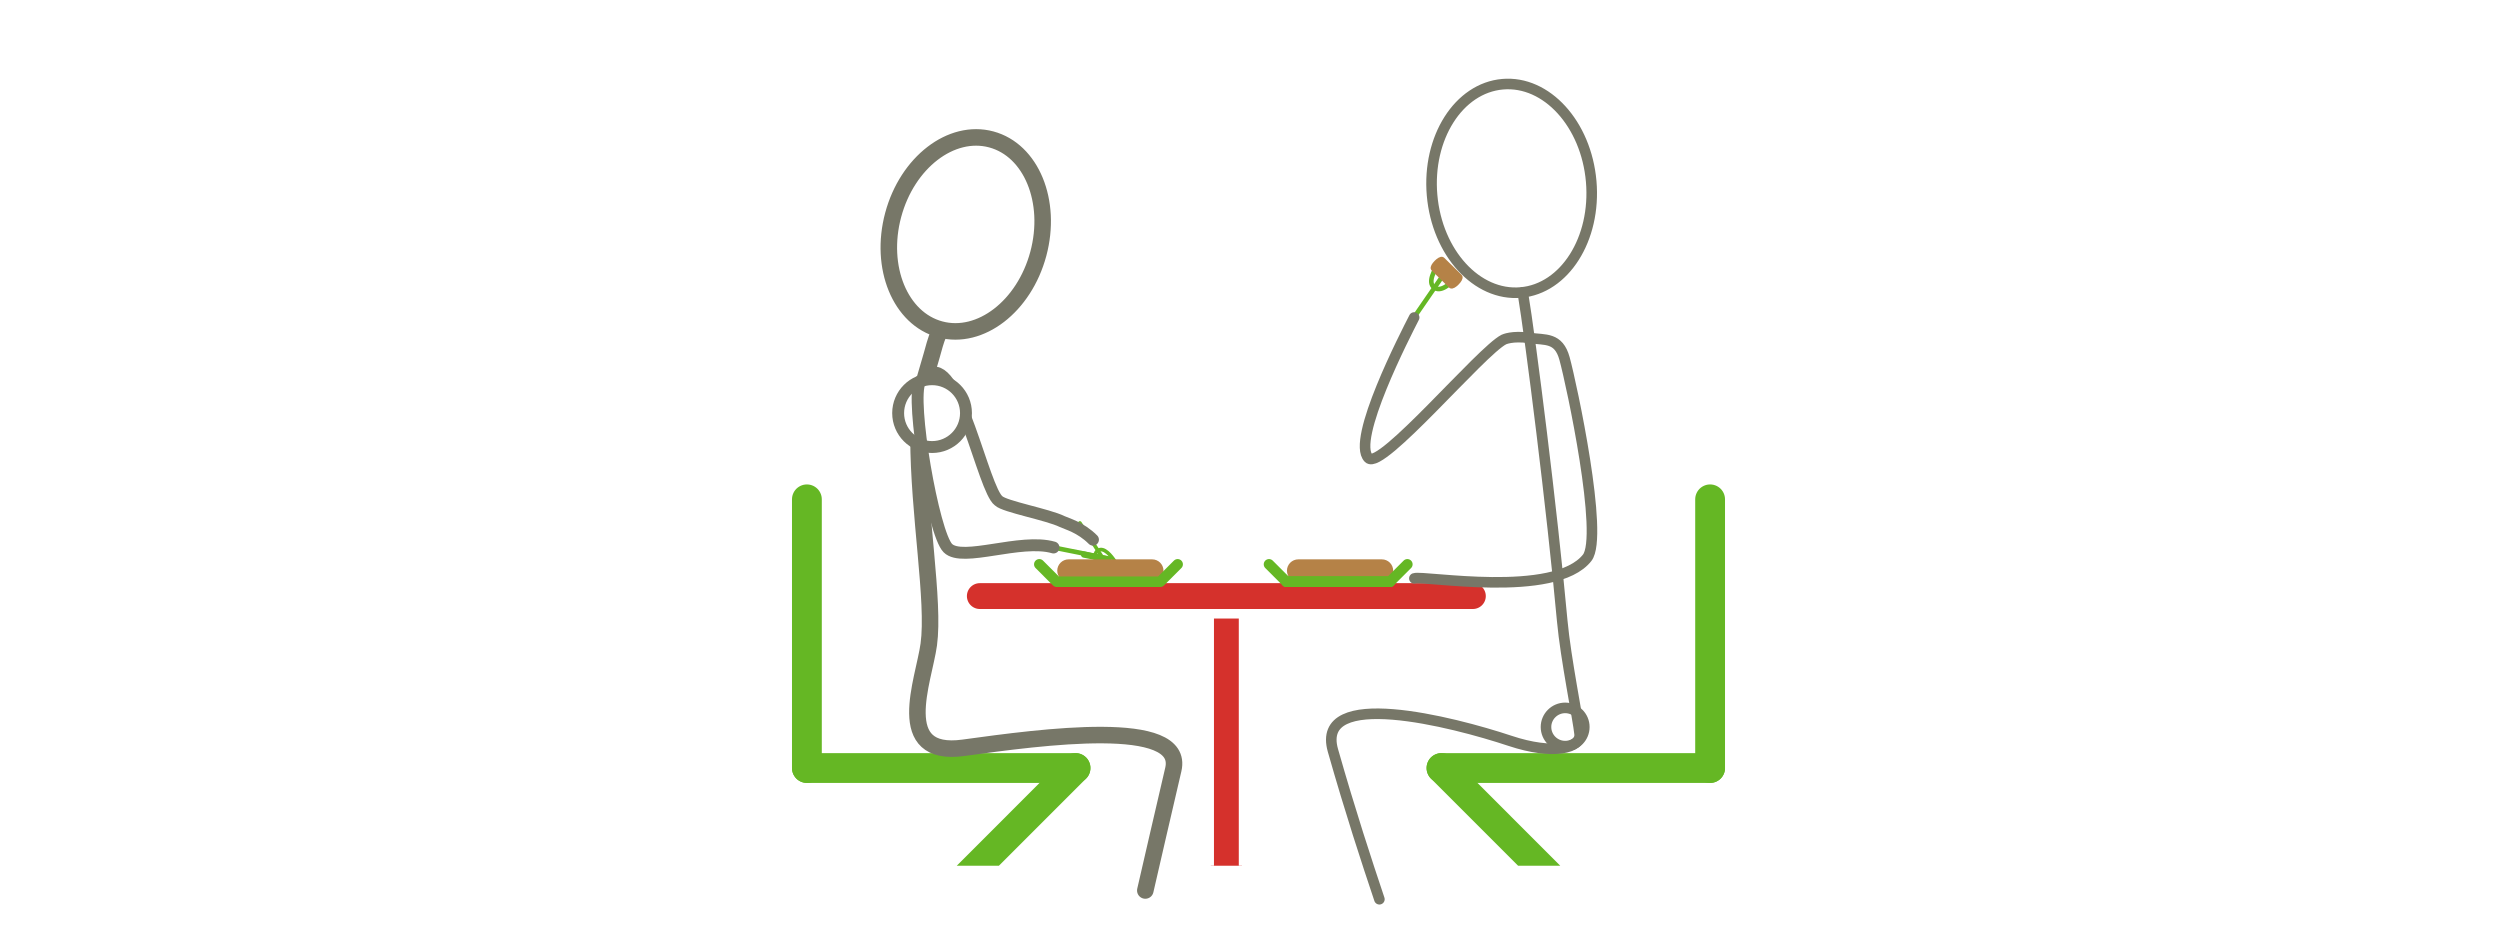 <?xml version="1.0" encoding="iso-8859-1"?>
<!-- Generator: Adobe Illustrator 13.0.0, SVG Export Plug-In . SVG Version: 6.00 Build 14948)  -->
<!DOCTYPE svg PUBLIC "-//W3C//DTD SVG 1.1//EN" "http://www.w3.org/Graphics/SVG/1.1/DTD/svg11.dtd">
<svg version="1.1" xmlns="http://www.w3.org/2000/svg" xmlns:xlink="http://www.w3.org/1999/xlink" x="0px" y="0px"
	 width="378.001px" height="140px" viewBox="0 0 378.001 140" style="enable-background:new 0 0 378.001 140;" xml:space="preserve"
	>
<pattern  x="-80.995" y="169.995" width="540" height="200" patternUnits="userSpaceOnUse" id="Fond_540x200" viewBox="0 -200 540 200" style="overflow:visible;">
	<g>
		<polygon style="fill:none;" points="0,0 540,0 540,-200 0,-200 		"/>
		<polygon style="fill:#FFFFFF;" points="0,0 540,0 540,-200 0,-200 		"/>
	</g>
</pattern>
<g id="Layer_2">
	<g>
		<rect style="fill:none;" width="378.001" height="140"/>
		<rect style="fill:#FFFFFF;" width="378.001" height="140"/>
	</g>
</g>
<g id="Layer_3">
</g>
<g id="Layer_5">
	<g>
		<defs>
			<path id="SVGID_1_" d="M321.3,129.5c0,0.773-0.627,1.4-1.398,1.4H65.1c-0.773,0-1.4-0.627-1.4-1.4V11.2
				c0-0.773,0.626-1.4,1.4-1.4h254.801c0.771,0,1.398,0.627,1.398,1.4V129.5z"/>
		</defs>
		<clipPath id="SVGID_2_">
			<use xlink:href="#SVGID_1_"  style="overflow:visible;"/>
		</clipPath>
		<g style="clip-path:url(#SVGID_2_);">
			<polyline style="fill:#D5312C;stroke:#FFFFFF;stroke-width:0.964;stroke-linecap:square;" points="183.07,134.401 
				183.07,91.612 187.788,91.612 187.788,134.633 			"/>
			<g>
				<path style="fill:#D5312C;" d="M145.474,90.128c0,1.478,1.197,2.676,2.675,2.676h74.549c1.477,0,2.678-1.198,2.678-2.676
					s-1.201-2.677-2.678-2.677h-74.549C146.671,87.452,145.474,88.651,145.474,90.128C145.474,90.128,145.474,88.651,145.474,90.128
					z"/>
				<path style="fill:none;stroke:#FFFFFF;stroke-width:1.446;" d="M145.474,90.128c0,1.478,1.197,2.676,2.675,2.676h74.549
					c1.477,0,2.678-1.198,2.678-2.676s-1.201-2.677-2.678-2.677h-74.549C146.671,87.452,145.474,88.651,145.474,90.128
					C145.474,90.128,145.474,88.651,145.474,90.128z"/>
			</g>
		</g>
		<g style="clip-path:url(#SVGID_2_);">
			<g>
				
					<line style="fill:none;stroke:#65B724;stroke-width:4.508;stroke-linecap:round;stroke-linejoin:round;" x1="122.003" y1="75.5" x2="122.003" y2="116.124"/>
				
					<line style="fill:none;stroke:#65B724;stroke-width:4.508;stroke-linecap:round;stroke-linejoin:round;" x1="122.003" y1="116.124" x2="162.62" y2="116.124"/>
				
					<line style="fill:none;stroke:#65B724;stroke-width:4.508;stroke-linecap:round;stroke-linejoin:round;" x1="162.62" y1="116.124" x2="145.323" y2="133.424"/>
			</g>
			<g>
				
					<line style="fill:none;stroke:#65B724;stroke-width:4.508;stroke-linecap:round;stroke-linejoin:round;" x1="258.569" y1="75.5" x2="258.569" y2="116.124"/>
				
					<line style="fill:none;stroke:#65B724;stroke-width:4.508;stroke-linecap:round;stroke-linejoin:round;" x1="258.569" y1="116.124" x2="217.952" y2="116.124"/>
				
					<line style="fill:none;stroke:#65B724;stroke-width:4.508;stroke-linecap:round;stroke-linejoin:round;" x1="217.952" y1="116.124" x2="235.948" y2="134.124"/>
			</g>
		</g>
		<g style="clip-path:url(#SVGID_2_);">
			
				<line style="fill:none;stroke:#65B724;stroke-width:0.557;stroke-linecap:round;stroke-linejoin:round;" x1="167.525" y1="85.563" x2="163.277" y2="79.075"/>
			<path style="fill:none;stroke:#65B724;stroke-width:0.557;stroke-linecap:round;stroke-linejoin:round;" d="M168.566,84.882
				c-0.516-0.787-1.64-2.249-2.563-1.646c-0.923,0.605-0.113,2.416,0.337,3.104"/>
		</g>
		<g style="clip-path:url(#SVGID_2_);">
			
				<line style="fill:none;stroke:#65B724;stroke-width:0.697;stroke-linecap:round;stroke-linejoin:round;" x1="218.862" y1="40.647" x2="213.36" y2="48.638"/>
			<path style="fill:none;stroke:#65B724;stroke-width:0.697;stroke-linecap:round;stroke-linejoin:round;" d="M217.583,39.764
				c-0.668,0.969-1.828,2.963-0.693,3.747c1.139,0.783,2.852-1.012,3.434-1.859"/>
		</g>
		<g style="clip-path:url(#SVGID_2_);">
			
				<line style="fill:none;stroke:#65B724;stroke-width:0.697;stroke-linecap:round;stroke-linejoin:round;" x1="167.643" y1="84.458" x2="158.129" y2="82.549"/>
			
				<line style="fill:none;stroke:#65B724;stroke-width:0.938;stroke-linecap:round;stroke-linejoin:round;" x1="167.614" y1="84.602" x2="163.906" y2="83.858"/>
		</g>
		
			<path style="clip-path:url(#SVGID_2_);fill:#B58247;stroke:#B58247;stroke-width:1.592;stroke-linecap:round;stroke-linejoin:round;" d="
			M175.124,86.291c0,0.509-0.412,0.921-0.92,0.921h-12.63c-0.508,0-0.921-0.412-0.921-0.921l0,0c0-0.509,0.413-0.921,0.921-0.921
			h12.63C174.711,85.37,175.124,85.782,175.124,86.291L175.124,86.291z"/>
		
			<path style="clip-path:url(#SVGID_2_);fill:#B58247;stroke:#B58247;stroke-width:1.592;stroke-linecap:round;stroke-linejoin:round;" d="
			M209.854,86.291c0,0.509-0.412,0.921-0.92,0.921h-12.629c-0.51,0-0.922-0.412-0.922-0.921l0,0c0-0.509,0.412-0.921,0.922-0.921
			h12.629C209.442,85.37,209.854,85.782,209.854,86.291L209.854,86.291z"/>
		
			<path style="clip-path:url(#SVGID_2_);fill:#B58247;stroke:#B58247;stroke-width:0.861;stroke-linecap:round;stroke-linejoin:round;" d="
			M220.241,42.713c-0.355,0.363-0.73,0.572-0.838,0.468l-2.635-2.588c-0.107-0.105,0.096-0.483,0.451-0.846l0,0
			c0.357-0.363,0.73-0.573,0.838-0.468l2.637,2.589C220.8,41.971,220.599,42.349,220.241,42.713L220.241,42.713z"/>
		
			<path style="clip-path:url(#SVGID_2_);fill:none;stroke:#65B724;stroke-width:1.592;stroke-linecap:round;stroke-linejoin:round;" d="
			M194.507,87.958h15.654H194.507z"/>
		
			<polyline style="clip-path:url(#SVGID_2_);fill:none;stroke:#65B724;stroke-width:1.592;stroke-linecap:round;stroke-linejoin:round;" points="
			157.143,85.326 159.774,87.958 175.43,87.958 178.061,85.326 		"/>
		
			<path style="clip-path:url(#SVGID_2_);fill:none;stroke:#65B724;stroke-width:1.592;stroke-linecap:round;stroke-linejoin:round;" d="
			M194.507,87.958h15.654H194.507z"/>
		
			<polyline style="clip-path:url(#SVGID_2_);fill:none;stroke:#65B724;stroke-width:1.592;stroke-linecap:round;stroke-linejoin:round;" points="
			191.874,85.326 194.507,87.958 210.161,87.958 212.792,85.326 		"/>
	</g>
</g>
<g id="homme">
	<path style="fill:none;stroke:#777768;stroke-width:1.599;stroke-linecap:round;stroke-linejoin:round;" d="M230.243,44.203
		c1.215,7.329,4.418,32.721,5.967,49.675c0.518,5.656,2.41,14.93,2.627,17.105s-3.996,3.201-10.504,1.037
		c-8.781-2.918-29.543-8.219-26.793,1.447c2.668,9.371,5.088,16.729,7.025,22.498"/>
	<path style="fill:none;stroke:#777768;stroke-width:1.599;stroke-linecap:round;stroke-linejoin:round;" d="M213.854,87.452
		c1.334-0.479,21.223,3.109,26.125-3.113c2.553-3.236-2.342-26.2-3.42-30.12c-0.9-3.272-2.908-2.769-5.301-3.118
		c-2.609-0.382-3.875,0.237-3.875,0.237c-3.42,1.724-18.578,19.81-20.455,17.933c-2.686-2.687,5.604-18.746,6.891-21.263"/>
	<path style="fill:none;stroke:#777768;stroke-width:1.599;" d="M233.755,109.92c0,1.609,1.303,2.895,2.9,2.895
		c1.592,0,2.893-1.285,2.893-2.895c0-1.584-1.301-2.887-2.893-2.887C235.058,107.034,233.755,108.336,233.755,109.92z"/>
	<path style="fill:none;stroke:#777768;stroke-width:1.599;" d="M216.53,29.527c0.758,8.695,6.762,15.281,13.408,14.702
		c6.641-0.578,11.41-8.102,10.652-16.798c-0.756-8.695-6.754-15.275-13.395-14.698C220.55,13.313,215.774,20.83,216.53,29.527z"/>
</g>
<g id="femme_1_">
	<path style="fill:#FFFFFF;stroke:#777768;stroke-width:2.5;stroke-linecap:round;stroke-linejoin:round;" d="M156.992,38.385
		c-2.13,7.938-8.766,13.048-14.823,11.423c-6.058-1.625-9.248-9.373-7.119-17.312c2.129-7.933,8.771-13.042,14.828-11.416
		C155.935,22.705,159.122,30.451,156.992,38.385z"/>
	<path style="fill:none;stroke:#777768;stroke-width:2.5;stroke-linecap:round;stroke-linejoin:round;" d="M138.878,66.114
		c0.017,11.691,2.451,24.787,1.552,31.339c-0.753,5.491-5.576,17.101,5.25,15.612c11.89-1.633,33.542-4.58,31.728,3.27
		c-1.693,7.336-3.121,13.365-4.237,18.307"/>
	<path style="fill:none;stroke:#777768;stroke-width:2.5;" d="M142.169,49.808c-1.083,2.717-0.351,0.839-2.384,7.661"/>
	<g id="detail_f">
		<path style="fill:none;stroke:#777768;stroke-width:1.799;stroke-linecap:round;stroke-linejoin:round;" d="M140.698,56.462
			c4.261-1.92,8.014,17.593,10.295,19.259c0.879,0.881,7.463,2.079,9.598,3.135c0.67,0.332,2.757,0.834,4.666,2.742"/>
		<path style="fill:url(#Fond_540x200);stroke:#777768;stroke-width:1.799;stroke-linecap:round;stroke-linejoin:round;" d="
			M146.058,62.465c0,2.83-2.292,5.127-5.132,5.127c-2.835,0-5.126-2.297-5.126-5.127c0-2.836,2.292-5.128,5.126-5.128
			C143.766,57.337,146.058,59.628,146.058,62.465z"/>
		<path style="fill:none;stroke:#777768;stroke-width:1.799;stroke-linecap:round;stroke-linejoin:round;" d="M139.095,57.677
			c-1.472,2.81,2.021,22.999,4.223,25.2s11.025-1.542,15.975-0.095"/>
	</g>
</g>
</svg>
